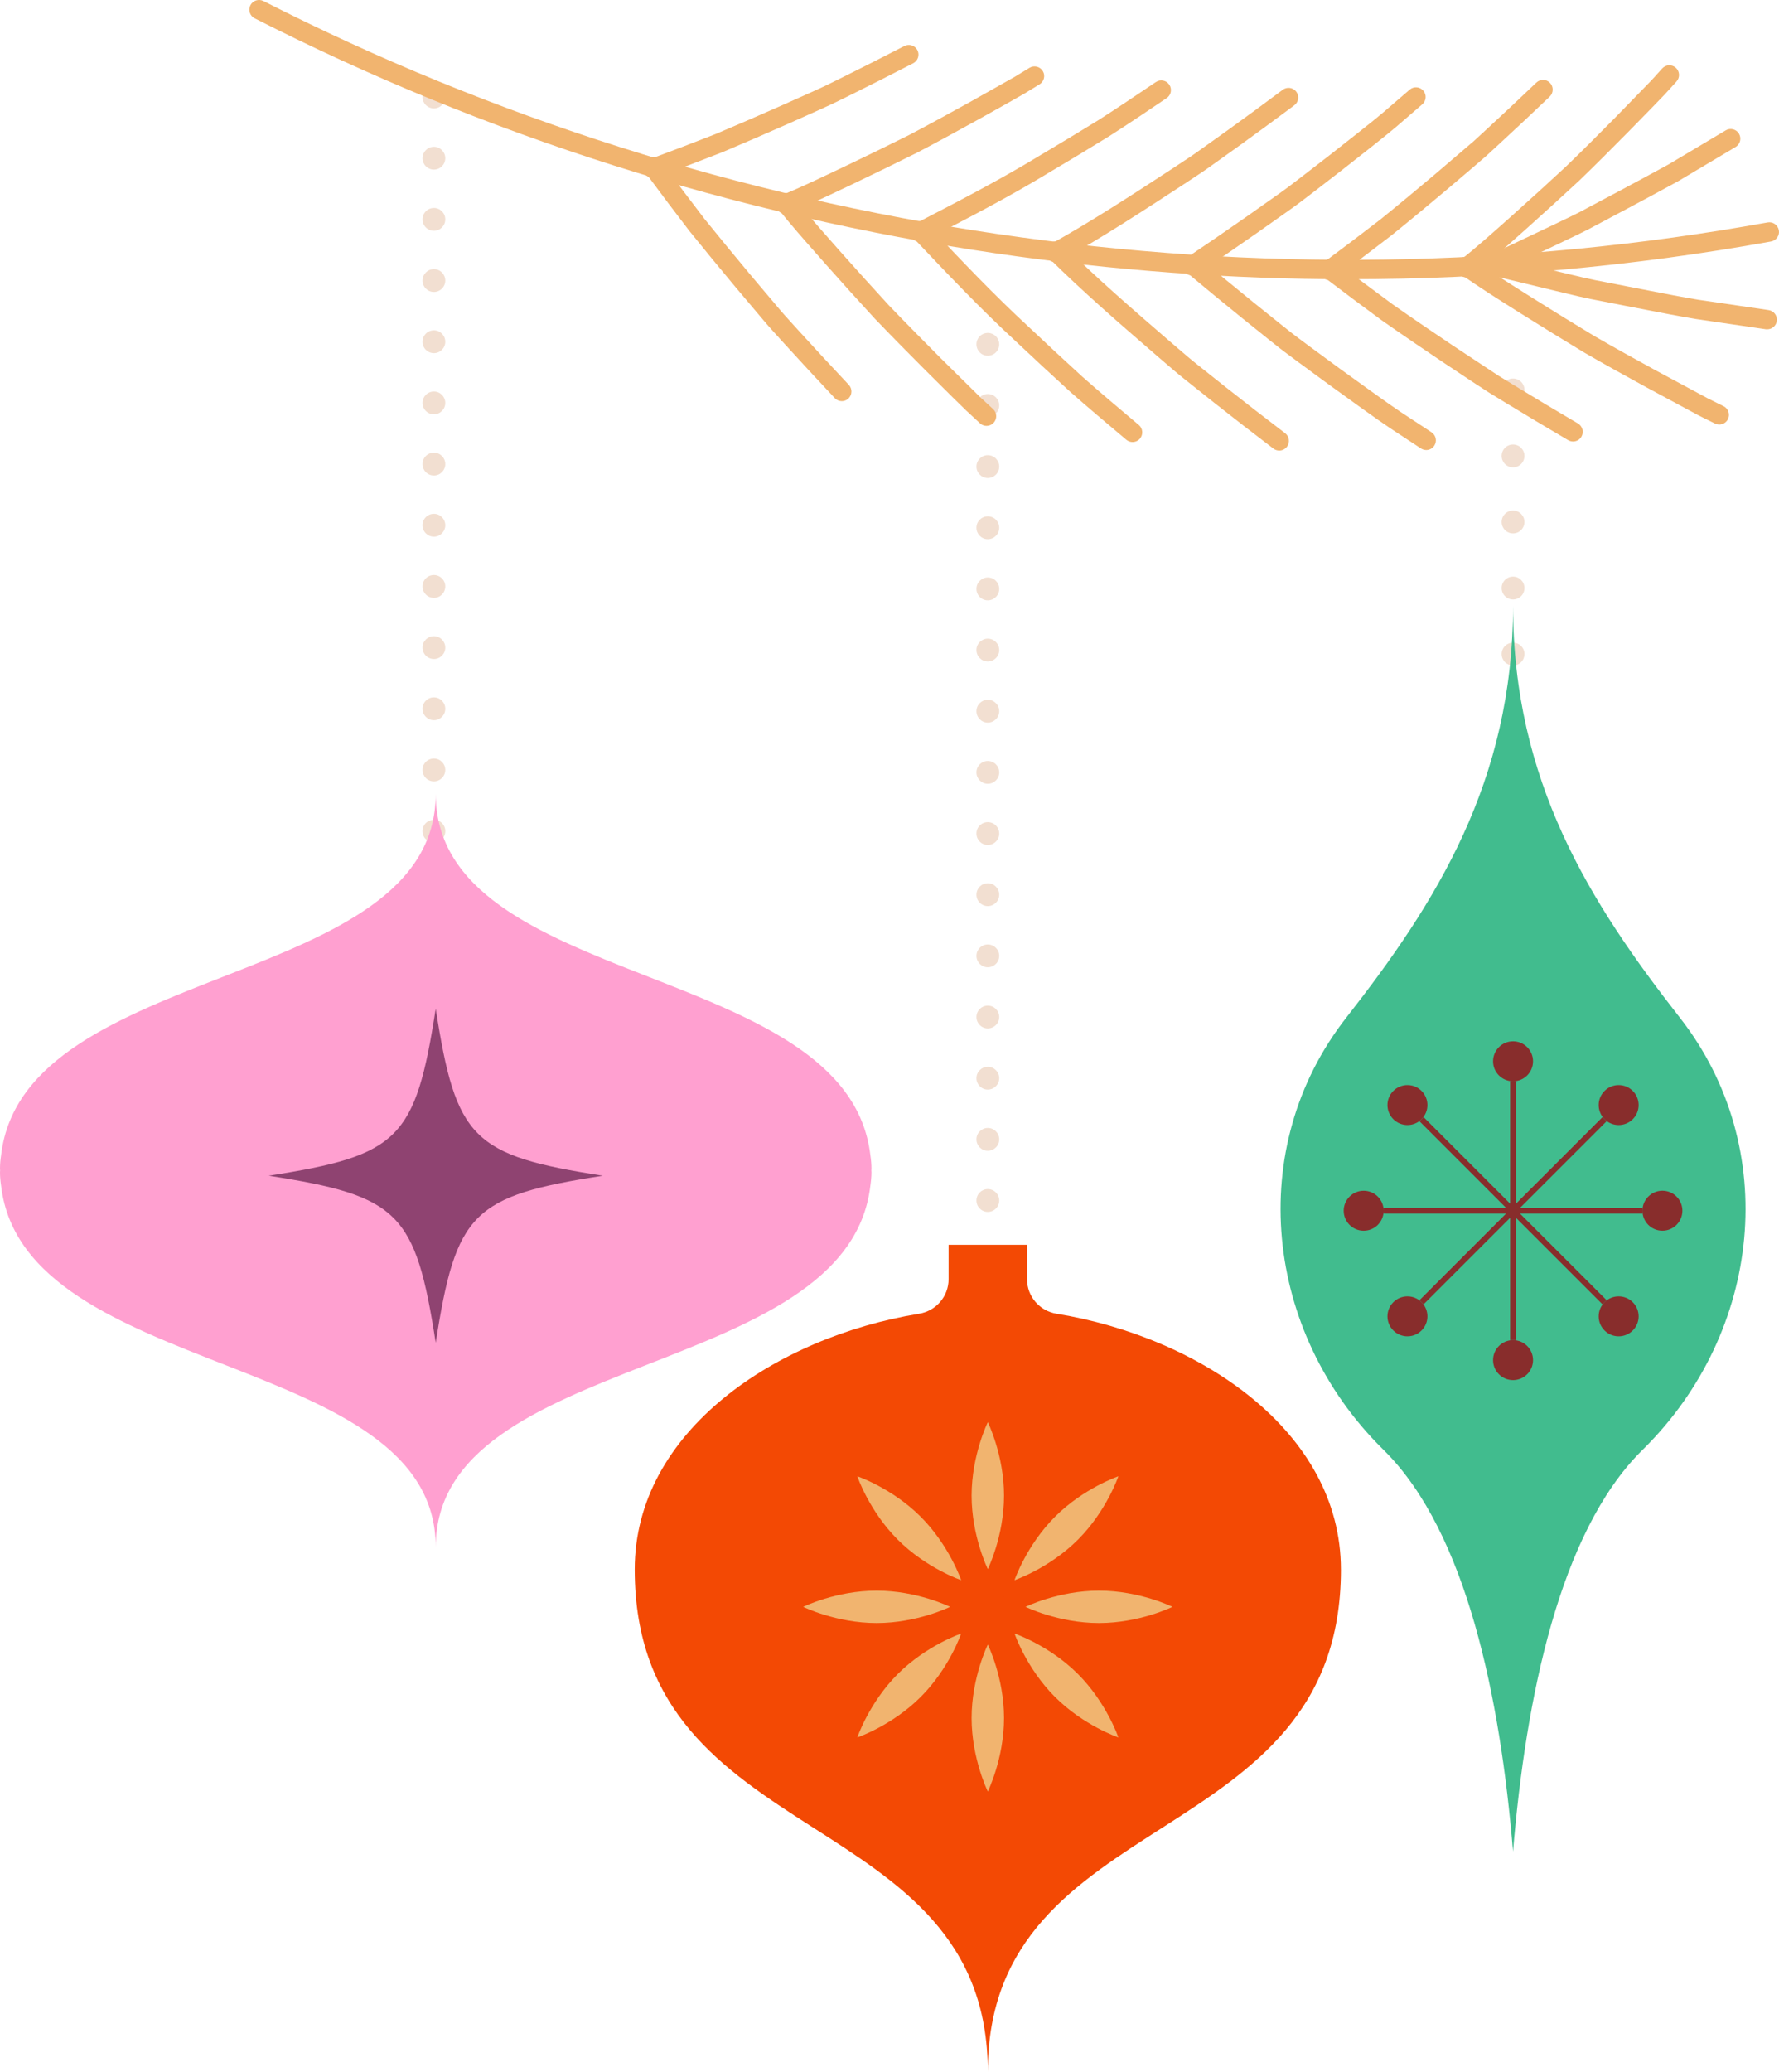 <svg xmlns="http://www.w3.org/2000/svg" width="927.57" height="1080" viewBox="0 0 927.57 1080"><g id="a"/><g id="b"><g id="c"><g id="d"><g><g><g><g><g><path d="M515.05 663.62c-1.57.0-3.1-.65-4.19-1.76-1.11-1.09-1.74-2.62-1.74-4.19s.62-3.1 1.71-4.21c.28-.28.58-.51.93-.74.32-.21.65-.39 1.02-.53.37-.16.74-.28 1.11-.35 1.95-.39 4.01.25 5.38 1.62.28.28.51.58.74.9.21.32.39.67.53 1.04.16.35.28.72.35 1.11.07.37.12.76.12 1.16.0 1.55-.63 3.1-1.74 4.19-1.11 1.11-2.64 1.76-4.22 1.76z" fill="#f2dfd1"/><path d="M509.12 625.79c0-3.29 2.64-5.95 5.93-5.95h0c3.29.0 5.95 2.67 5.95 5.95h0c0 3.29-2.67 5.93-5.95 5.93h0c-3.29.0-5.93-2.64-5.93-5.93zm0-31.88c0-3.29 2.64-5.95 5.93-5.95h0c3.29.0 5.95 2.67 5.95 5.95h0c0 3.29-2.67 5.95-5.95 5.95h0c-3.29.0-5.93-2.67-5.93-5.95zm0-31.88c0-3.29 2.64-5.95 5.93-5.95h0c3.29.0 5.95 2.67 5.95 5.95h0c0 3.26-2.67 5.93-5.95 5.93h0c-3.29.0-5.93-2.67-5.93-5.93zm0-31.88c0-3.29 2.64-5.95 5.93-5.95h0c3.29.0 5.95 2.66 5.95 5.95h0c0 3.27-2.67 5.93-5.95 5.93h0c-3.29.0-5.93-2.67-5.93-5.93zm0-31.9c0-3.27 2.64-5.93 5.93-5.93h0c3.29.0 5.95 2.67 5.95 5.93h0c0 3.29-2.67 5.95-5.95 5.95h0c-3.29.0-5.93-2.67-5.93-5.95zm0-31.86c0-3.29 2.64-5.98 5.93-5.98h0c3.29.0 5.95 2.69 5.95 5.98h0c0 3.27-2.67 5.93-5.95 5.93h0c-3.29.0-5.93-2.66-5.93-5.93zm0-31.88c0-3.31 2.64-5.95 5.93-5.95h0c3.29.0 5.95 2.64 5.95 5.95h0c0 3.27-2.67 5.95-5.95 5.95h0c-3.29.0-5.93-2.69-5.93-5.95zm0-31.88c0-3.29 2.64-5.95 5.93-5.95h0c3.29.0 5.95 2.66 5.95 5.95h0c0 3.27-2.67 5.93-5.95 5.93h0c-3.29.0-5.93-2.67-5.93-5.93zm0-31.9c0-3.29 2.64-5.95 5.93-5.95h0c3.29.0 5.95 2.67 5.95 5.95h0c0 3.29-2.67 5.95-5.95 5.95h0c-3.29.0-5.93-2.67-5.93-5.95zm0-31.88c0-3.29 2.64-5.93 5.93-5.93h0c3.29.0 5.95 2.64 5.95 5.93h0c0 3.29-2.67 5.95-5.95 5.95h0c-3.29.0-5.93-2.66-5.93-5.95zm0-31.88c0-3.29 2.64-5.95 5.93-5.95h0c3.29.0 5.95 2.66 5.95 5.95h0c0 3.29-2.67 5.95-5.95 5.95h0c-3.29.0-5.93-2.66-5.93-5.95zm0-31.88c0-3.29 2.64-5.95 5.93-5.95h0c3.29.0 5.95 2.66 5.95 5.95h0c0 3.29-2.67 5.95-5.95 5.95h0c-3.29.0-5.93-2.67-5.93-5.95zm0-31.88c0-3.27 2.64-5.95 5.93-5.95h0c3.29.0 5.95 2.69 5.95 5.95h0c0 3.29-2.67 5.95-5.95 5.95h0c-3.29.0-5.93-2.67-5.93-5.95zm0-31.88c0-3.29 2.64-5.95 5.93-5.95h0c3.29.0 5.95 2.67 5.95 5.95h0c0 3.29-2.67 5.95-5.95 5.95h0c-3.29.0-5.93-2.66-5.93-5.95z" fill="#f2dfd1"/><path d="M515.05 185.43c-1.57.0-3.1-.62-4.19-1.74-1.11-1.11-1.74-2.64-1.74-4.21s.62-3.11 1.71-4.19c1.39-1.39 3.45-2.02 5.37-1.64.39.09.76.21 1.11.35.37.16.72.35 1.04.55.32.21.62.46.9.74.28.26.51.58.74.9.21.33.39.67.53 1.02.16.37.28.74.35 1.11.07.39.12.79.12 1.16.0 1.57-.63 3.1-1.74 4.21-1.11 1.11-2.64 1.74-4.22 1.74z" fill="#f2dfd1"/></g><path d="M699.16 818.14c0 147.84-184.11 121.93-184.11 261.86.0-139.93-184.11-114.02-184.11-261.86.0-72.37 74.01-121.22 148.24-133.33 8.88-1.45 15.42-9.04 15.42-18.04v-17.89h40.89v17.89c0 9 6.54 16.6 15.42 18.04 74.23 12.1 148.24 60.96 148.24 133.33z" fill="#f34904"/></g><g><g><g><path d="M457.08 846.04c21.15.0 38.3-8.45 38.3-8.45.0.0-17.15-8.45-38.3-8.45s-38.3 8.45-38.3 8.45c0 0 17.15 8.45 38.3 8.45z" fill="#f1b46f"/><path d="M573.02 846.04c21.15.0 38.3-8.45 38.3-8.45.0.0-17.15-8.45-38.3-8.45s-38.3 8.45-38.3 8.45c0 0 17.15 8.45 38.3 8.45z" fill="#f1b46f"/></g><g><path d="M506.6 779.62c0 21.15 8.45 38.3 8.45 38.3.0.0 8.45-17.15 8.45-38.3s-8.45-38.3-8.45-38.3c0 0-8.45 17.15-8.45 38.3z" fill="#f1b46f"/><path d="M506.6 895.56c0 21.15 8.45 38.3 8.45 38.3.0.0 8.45-17.15 8.45-38.3s-8.45-38.3-8.45-38.3c0 0-8.45 17.15-8.45 38.3z" fill="#f1b46f"/></g><g><path d="M468.09 802.58c14.96 14.96 33.06 21.1 33.06 21.1.0.0-6.15-18.1-21.1-33.06-14.96-14.96-33.06-21.1-33.06-21.1.0.0 6.15 18.1 21.1 33.06z" fill="#f1b46f"/><path d="M550.07 884.56c14.96 14.96 33.06 21.1 33.06 21.1.0.0-6.15-18.1-21.1-33.06-14.96-14.96-33.06-21.1-33.06-21.1.0.0 6.15 18.1 21.1 33.06z" fill="#f1b46f"/></g><g><path d="M550.07 790.63c-14.96 14.96-21.1 33.06-21.1 33.06.0.0 18.1-6.15 33.06-21.1 14.96-14.96 21.1-33.06 21.1-33.06.0.0-18.1 6.15-33.06 21.1z" fill="#f1b46f"/><path d="M468.09 872.61c-14.96 14.96-21.1 33.06-21.1 33.06.0.0 18.1-6.15 33.06-21.1 14.96-14.96 21.1-33.06 21.1-33.06.0.0-18.1 6.15-33.06 21.1z" fill="#f1b46f"/></g></g><circle cx="515.05" cy="837.59" r="9.78" fill="#f34904"/></g></g><g><g><path d="M226.24 439.2c-1.57.0-3.1-.65-4.21-1.76-1.11-1.09-1.74-2.62-1.74-4.19s.62-3.1 1.74-4.21c2.2-2.2 6.21-2.2 8.41.0 1.11 1.11 1.74 2.64 1.74 4.21s-.63 3.11-1.74 4.19c-1.11 1.11-2.64 1.76-4.19 1.76z" fill="#f2dfd1"/><path d="M220.29 401.35c0-3.29 2.66-5.95 5.95-5.95h0c3.27.0 5.93 2.67 5.93 5.95h0c0 3.29-2.67 5.95-5.93 5.95h0c-3.29.0-5.95-2.67-5.95-5.95zm0-31.88c0-3.29 2.66-5.95 5.95-5.95h0c3.27.0 5.93 2.67 5.93 5.95h0c0 3.27-2.67 5.95-5.93 5.95h0c-3.29.0-5.95-2.69-5.95-5.95zm0-31.9c0-3.27 2.66-5.95 5.95-5.95h0c3.27.0 5.93 2.69 5.93 5.95h0c0 3.29-2.67 5.95-5.93 5.95h0c-3.29.0-5.95-2.67-5.95-5.95zm0-31.88c0-3.29 2.66-5.95 5.95-5.95h0c3.27.0 5.93 2.67 5.93 5.95h0c0 3.29-2.67 5.95-5.93 5.95h0c-3.29.0-5.95-2.67-5.95-5.95zm0-31.9c0-3.29 2.66-5.95 5.95-5.95h0c3.27.0 5.93 2.66 5.93 5.95h0c0 3.29-2.67 5.95-5.93 5.95h0c-3.29.0-5.95-2.66-5.95-5.95zm0-31.88c0-3.29 2.66-5.95 5.95-5.95h0c3.27.0 5.93 2.66 5.93 5.95h0c0 3.29-2.67 5.95-5.93 5.95h0c-3.29.0-5.95-2.67-5.95-5.95zm0-31.9c0-3.27 2.66-5.93 5.95-5.93h0c3.27.0 5.93 2.67 5.93 5.93h0c0 3.29-2.67 5.95-5.93 5.95h0c-3.29.0-5.95-2.67-5.95-5.95zm0-31.88c0-3.29 2.66-5.95 5.95-5.95h0c3.27.0 5.93 2.67 5.93 5.95h0c0 3.29-2.67 5.95-5.93 5.95h0c-3.29.0-5.95-2.66-5.95-5.95zm0-31.88c0-3.29 2.66-5.98 5.95-5.98h0c3.27.0 5.93 2.69 5.93 5.98h0c0 3.27-2.67 5.93-5.93 5.93h0c-3.29.0-5.95-2.67-5.95-5.93zm0-31.9c0-3.29 2.66-5.95 5.95-5.95h0c3.27.0 5.93 2.67 5.93 5.95h0c0 3.29-2.67 5.95-5.93 5.95h0c-3.29.0-5.95-2.67-5.95-5.95zm0-31.9c0-3.26 2.66-5.93 5.95-5.93h0c3.27.0 5.93 2.67 5.93 5.93h0c0 3.29-2.67 5.95-5.93 5.95h0c-3.29.0-5.95-2.67-5.95-5.95z" fill="#f2dfd1"/><path d="M226.24 56.52c-1.57.0-3.1-.65-4.21-1.76-.28-.26-.53-.58-.74-.9-.21-.32-.39-.65-.56-1.02-.14-.35-.25-.74-.32-1.11-.09-.37-.12-.76-.12-1.16s.02-.79.12-1.16c.07-.39.19-.76.32-1.11.16-.37.35-.72.56-1.04.21-.33.46-.63.74-.9 2.22-2.22 6.19-2.22 8.41.0.28.28.53.58.74.9.21.32.4.67.56 1.04.14.35.26.72.33 1.11.09.37.12.76.12 1.16s-.02.79-.12 1.16c-.07.37-.19.76-.33 1.11-.16.37-.35.69-.56 1.02-.21.33-.46.65-.74.9-1.11 1.11-2.64 1.76-4.19 1.76z" fill="#f2dfd1"/></g><g><path d="M0 609.18c0-2.4.23-4.75.58-7.09 11.96-101.37 226.61-85.84 226.61-188.3.0 102.46 214.64 86.93 226.61 188.3.35 2.33.58 4.69.58 7.09.0.33-.06.62-.06.94.0.32.06.62.06.94.0 2.4-.24 4.75-.58 7.09-11.96 101.37-226.61 85.84-226.61 188.3.0-102.46-214.64-86.93-226.61-188.3-.35-2.33-.58-4.69-.58-7.09.0-.33.06-.62.06-.94.0-.32-.06-.62-.06-.94z" fill="#ffa0d0"/><path d="M140.11 612.87c67.96 10.56 76.52 19.11 87.08 87.08 10.56-67.96 19.11-76.52 87.08-87.08-67.96-10.56-76.52-19.11-87.08-87.08-10.56 67.96-19.11 76.52-87.08 87.08z" fill="#8f4371"/></g></g></g><g><g><g><path d="M788.91 346.9c-.39.0-.79-.05-1.18-.12-.37-.07-.74-.19-1.11-.35-.35-.14-.69-.32-1.02-.53-.32-.23-.63-.46-.9-.74-.28-.28-.53-.58-.74-.9-.21-.33-.39-.67-.56-1.04-.14-.35-.26-.72-.32-1.11-.09-.37-.12-.76-.12-1.16.0-1.55.62-3.1 1.74-4.21.28-.26.58-.51.9-.74.32-.21.67-.39 1.02-.53.37-.16.74-.28 1.11-.35 1.95-.37 4.01.25 5.38 1.62 1.11 1.11 1.76 2.66 1.76 4.21.0.39-.05.79-.12 1.16-.09.39-.21.76-.35 1.11-.14.37-.32.72-.56 1.04-.21.32-.46.62-.74.9-1.09 1.11-2.64 1.74-4.19 1.74z" fill="#f2dfd1"/><path d="M782.95 306.52c0-3.29 2.66-5.95 5.95-5.95h0c3.29.0 5.95 2.67 5.95 5.95h0c0 3.29-2.67 5.95-5.95 5.95h0c-3.29.0-5.95-2.66-5.95-5.95zm0-34.43c0-3.29 2.66-5.95 5.95-5.95h0c3.29.0 5.95 2.67 5.95 5.95h0c0 3.29-2.67 5.95-5.95 5.95h0c-3.29.0-5.95-2.67-5.95-5.95zm0-34.43c0-3.29 2.66-5.95 5.95-5.95h0c3.29.0 5.95 2.66 5.95 5.95h0c0 3.29-2.67 5.95-5.95 5.95h0c-3.29.0-5.95-2.67-5.95-5.95z" fill="#f2dfd1"/><path d="M788.91 209.19c-.39.0-.79-.02-1.18-.12-.37-.07-.74-.19-1.11-.32-.35-.16-.69-.35-1.02-.56s-.63-.46-.9-.74c-1.11-1.11-1.74-2.64-1.74-4.21s.62-3.08 1.74-4.19c.28-.28.58-.53.9-.74.32-.21.67-.39 1.02-.56.37-.14.74-.26 1.11-.35 1.95-.37 4.01.26 5.38 1.64 1.11 1.11 1.76 2.64 1.76 4.19s-.65 3.1-1.76 4.21c-1.09 1.11-2.64 1.74-4.19 1.74z" fill="#f2dfd1"/></g><path d="M788.9 965.1c6.67-80.4 24.31-166.13 66.87-208.69.4-.4.81-.81 1.22-1.21 61.41-60.81 72.09-156.69 18.85-224.77-46.75-59.78-86.94-123.22-86.94-214.72.0 91.5-40.19 154.95-86.94 214.73-53.24 68.08-42.56 163.96 18.85 224.77.4.4.81.8 1.21 1.21 42.56 42.56 60.21 128.3 66.87 208.69z" fill="#41bc8e"/></g><g><path d="M788.9 698.56c-5.75.0-10.42 4.66-10.42 10.42s4.66 10.42 10.42 10.42 10.42-4.66 10.42-10.42-4.66-10.42-10.42-10.42z" fill="#882d2c"/><path d="M866.78 620.68c-5.75.0-10.42 4.66-10.42 10.42s4.66 10.42 10.42 10.42 10.42-4.66 10.42-10.42-4.66-10.42-10.42-10.42z" fill="#882d2c"/><path d="M837.68 584.47l-2.15-2.15-45.11 45.11v-63.8h-1.51c5.75.0 10.41-4.66 10.41-10.42s-4.66-10.42-10.42-10.42-10.42 4.66-10.42 10.42 4.66 10.41 10.41 10.42h-1.51v63.8l-45.11-45.11-2.15 2.15 45.11 45.12h-63.8v1.51c0-5.75-4.66-10.41-10.41-10.41s-10.42 4.66-10.42 10.42 4.66 10.42 10.42 10.42 10.41-4.66 10.41-10.41v1.51h63.8l-45.11 45.11 2.15 2.15 45.11-45.11v63.8h3.03v-63.8l45.11 45.11 2.15-2.15-45.11-45.11h63.8v-3.03h-63.8l45.11-45.12z" fill="#882d2c"/><path d="M851.33 583.39c4.07-4.07 4.07-10.66.0-14.73-4.07-4.07-10.66-4.07-14.73.0-4.07 4.07-4.07 10.66.0 14.73 4.07 4.07 10.66 4.07 14.73.0z" fill="#882d2c"/><path d="M726.47 678.8c-4.07 4.07-4.07 10.66.0 14.73 4.07 4.07 10.66 4.07 14.73.0 4.07-4.07 4.07-10.66.0-14.73-4.07-4.07-10.66-4.07-14.73.0z" fill="#882d2c"/><path d="M836.6 678.8c-4.07 4.07-4.07 10.66.0 14.73 4.07 4.07 10.66 4.07 14.73.0 4.07-4.07 4.07-10.66.0-14.73-4.07-4.07-10.66-4.07-14.73.0z" fill="#882d2c"/><path d="M741.2 583.39c4.07-4.07 4.07-10.66.0-14.73-4.07-4.07-10.66-4.07-14.73.0-4.07 4.07-4.07 10.66.0 14.73 4.07 4.07 10.66 4.07 14.73.0z" fill="#882d2c"/></g></g><g><path d="M703.4 145.55c-61.43.0-123.13-4.52-184.76-13.58C382.83 111.95 253 70.76 132.76 9.54c-2.48-1.26-3.47-4.3-2.21-6.79 1.26-2.48 4.3-3.47 6.79-2.21 119.26 60.72 248.04 101.58 382.77 121.44 134.72 19.8 269.82 17.76 401.52-6.03 2.73-.49 5.36 1.32 5.86 4.07.5 2.74-1.33 5.36-4.07 5.86-72.53 13.1-146.09 19.66-220.03 19.66z" fill="#f1b46f"/><g><path d="M590.52 230.42c-1.15.0-2.3-.39-3.25-1.18l-1.25-1.06c-9.78-8.23-19.01-16-28.28-24.19-9.63-8.79-19.16-17.63-28.38-26.33-18.17-16.75-35.42-34.95-52.1-52.56l-1.24-1.31c-1.92-2.02-1.83-5.21.19-7.13 2.02-1.92 5.21-1.83 7.13.19l1.24 1.31c16.56 17.48 33.69 35.56 51.66 52.12 9.23 8.71 18.71 17.51 28.24 26.21 9.11 8.05 18.3 15.79 28.03 23.98l1.26 1.05c2.13 1.79 2.4 4.98.61 7.11-1 1.18-2.43 1.79-3.86 1.79z" fill="#f1b46f"/><path d="M514.4 222c-1.22.0-2.45-.44-3.42-1.34l-7.11-6.57-7.11-6.96-13.83-13.73c-8.06-8.08-17.54-17.64-26.91-27.42-8.69-9.46-17.31-19-25.69-28.45l-4.56-5.17c-6.65-7.53-13.54-15.32-20.05-23.51-1.73-2.18-1.37-5.35.81-7.09 2.18-1.73 5.35-1.37 7.09.81 6.35 7.99 12.84 15.33 19.71 23.11l4.56 5.17c8.33 9.38 16.91 18.89 25.49 28.23 9.23 9.63 18.67 19.15 26.67 27.18l20.76 20.52 7 6.47c2.05 1.89 2.17 5.08.28 7.13-.99 1.07-2.35 1.62-3.71 1.62z" fill="#f1b46f"/><path d="M438.92 209.11c-1.34.0-2.68-.53-3.67-1.59-9.07-9.63-17.96-19.24-26.45-28.56l-6.44-7.1c-1.5-1.66-2.99-3.4-4.46-5.14l-14.38-17.03c-8.25-9.87-16.36-19.73-24.11-29.33-7.2-9.36-14.64-19.25-22.83-30.31-1.66-2.24-1.19-5.4 1.05-7.05s5.4-1.19 7.05 1.05c8.15 11.01 15.55 20.84 22.64 30.06 7.64 9.46 15.71 19.28 23.91 29.09l14.35 16.99c1.4 1.65 2.81 3.31 4.24 4.89l6.43 7.1c8.44 9.27 17.3 18.84 26.32 28.43 1.91 2.03 1.81 5.22-.21 7.13-.97.92-2.22 1.37-3.46 1.37z" fill="#f1b46f"/><path d="M666.99 234.87c-1.06.0-2.14-.34-3.05-1.03-10.42-7.93-20.81-15.98-30.87-23.92l-15.02-11.95c-3.53-2.78-7.05-5.81-10.45-8.74-1.46-1.26-2.92-2.52-4.37-3.75-19.72-17.04-38.31-33.11-56.36-50.99-1.98-1.96-1.99-5.15-.03-7.13 1.96-1.98 5.15-1.99 7.13-.03 17.8 17.64 36.27 33.6 55.82 50.49 1.44 1.22 2.92 2.49 4.4 3.77 3.32 2.86 6.75 5.81 10.12 8.47l15.03 11.95c10 7.89 20.35 15.9 30.72 23.8 2.22 1.69 2.65 4.85.96 7.07-.99 1.3-2.5 1.99-4.02 1.99z" fill="#f1b46f"/><path d="M743.63 234.59c-.95.0-1.91-.27-2.77-.83l-16.19-10.66c-3.97-2.65-7.91-5.47-11.73-8.19-1.45-1.04-2.9-2.07-4.34-3.1-10.4-7.44-20.88-15.07-31.15-22.67l-7.61-5.66c-1.71-1.27-3.4-2.62-5.09-3.97-.84-.67-1.69-1.35-2.53-2l-14.89-11.96c-9.59-7.76-19.33-15.78-28.97-23.86-2.14-1.79-2.42-4.97-.63-7.1 1.79-2.14 4.97-2.42 7.1-.63 9.6 8.04 19.3 16.03 28.83 23.74l14.83 11.91c.82.64 1.68 1.33 2.55 2.02 1.61 1.28 3.22 2.57 4.83 3.77l7.59 5.65c10.21 7.57 20.64 15.15 30.98 22.55 1.44 1.02 2.9 2.06 4.36 3.11 3.75 2.68 7.62 5.45 11.43 7.99l16.17 10.64c2.33 1.53 2.97 4.66 1.44 6.99-.97 1.47-2.58 2.27-4.22 2.27z" fill="#f1b46f"/><path d="M820.18 230.13c-.87.0-1.74-.22-2.55-.69-11.18-6.56-22.42-13.28-33.42-19.99l-8.18-5.01-8.24-5.38-16.06-10.67c-9.36-6.29-20.39-13.75-31.36-21.46-10.1-7.42-20.29-15.04-30.36-22.71-2.21-1.69-2.64-4.85-.96-7.07 1.69-2.21 4.85-2.64 7.07-.96 10.02 7.64 20.17 15.22 30.13 22.55 10.81 7.59 21.79 15.01 31.09 21.26l24.09 15.92 8.05 4.93c10.94 6.67 22.14 13.37 33.26 19.9 2.4 1.41 3.21 4.5 1.8 6.9-.94 1.6-2.62 2.49-4.36 2.49z" fill="#f1b46f"/><path d="M896.42 221.29c-.75.0-1.51-.17-2.23-.52l-2.61-1.28c-2.06-1.01-4.12-2.01-6.17-3.08l-26.86-14.45c-11.25-6.17-21.88-12-32.61-18.24-10.88-6.57-21.83-13.32-32.63-20.09l-2.87-1.81c-9.48-5.97-19.29-12.14-28.79-18.87-2.27-1.61-2.81-4.76-1.2-7.03 1.61-2.27 4.76-2.81 7.03-1.2 9.28 6.57 18.54 12.4 28.34 18.57l2.87 1.81c10.73 6.73 21.64 13.45 32.4 19.95 10.55 6.13 21.12 11.93 32.31 18.07l26.7 14.36c1.94 1 3.92 1.97 5.91 2.95l2.65 1.3c2.5 1.24 3.52 4.26 2.29 6.76-.88 1.78-2.67 2.81-4.53 2.81z" fill="#f1b46f"/></g><g><path d="M621.55 143.58c-1.62.0-3.21-.78-4.19-2.23-1.55-2.31-.94-5.45 1.37-7 10.15-6.83 20.48-13.91 30.7-21.05l17.3-12.22c1.64-1.17 3.28-2.33 4.92-3.57l7.33-5.59c9.36-7.16 18.98-14.66 28.59-22.29 1.34-1.08 2.7-2.16 4.06-3.24 3.36-2.67 6.54-5.19 9.74-7.91l13.63-11.74c2.11-1.82 5.29-1.58 7.11.53 1.82 2.11 1.58 5.3-.53 7.11l-13.65 11.76c-3.35 2.85-6.74 5.55-10.02 8.15-1.34 1.07-2.69 2.14-4.04 3.22-9.68 7.68-19.35 15.22-28.76 22.42l-7.34 5.6c-1.73 1.31-3.46 2.54-5.19 3.77l-17.35 12.25c-10.29 7.19-20.67 14.31-30.86 21.17-.86.58-1.84.86-2.81.86z" fill="#f1b46f"/><path d="M693.06 145.97c-1.54.0-3.06-.7-4.05-2.04-1.66-2.24-1.2-5.4 1.04-7.06 9.95-7.4 19.86-14.9 29.45-22.29 10.08-8.12 19.95-16.38 28.26-23.37l20.57-17.57 6.6-6.07c8.65-7.96 17.44-16.21 26.12-24.51 2.01-1.92 5.21-1.86 7.13.16 1.92 2.01 1.85 5.21-.16 7.13-8.73 8.34-17.56 16.63-26.26 24.64l-6.72 6.18-6.92 5.98-13.84 11.76c-8.38 7.04-18.3 15.33-28.53 23.59-9.73 7.5-19.69 15.03-29.68 22.46-.9.67-1.96 1-3 1z" fill="#f1b46f"/><path d="M764.6 144.6c-1.48.0-2.95-.65-3.94-1.9-1.74-2.17-1.38-5.35.79-7.09 8.64-6.9 17.21-14.55 25.51-21.95l2.45-2.19c9.01-8.06 18.1-16.33 26.99-24.58 8.56-8.21 17.07-16.8 25.3-25.11l19.03-19.55c1.33-1.4 2.67-2.9 4-4.39l1.94-2.15c1.87-2.06 5.06-2.22 7.12-.35 2.06 1.87 2.22 5.06.35 7.12l-1.9 2.11c-1.4 1.56-2.8 3.12-4.22 4.62l-6.19 6.42-12.97 13.26c-8.27 8.35-16.83 16.99-25.55 25.36-9 8.34-18.13 16.65-27.19 24.76l-2.46 2.19c-8.4 7.49-17.08 15.23-25.93 22.3-.93.74-2.04 1.1-3.14 1.1z" fill="#f1b46f"/><path d="M550.32 136.69c-1.77.0-3.49-.93-4.41-2.59-1.36-2.43-.49-5.5 1.95-6.86 21.57-12.04 42.37-25.61 62.48-38.74 1.56-1.04 3.16-2.09 4.75-3.13 3.49-2.29 6.79-4.44 10.12-6.85l14.85-10.6c9.43-6.79 19.12-13.9 28.77-21.12 2.23-1.67 5.39-1.21 7.06 1.02 1.67 2.23 1.21 5.39-1.02 7.06-9.71 7.25-19.44 14.4-28.93 21.24l-14.84 10.6c-3.5 2.52-7.05 4.85-10.48 7.1-1.57 1.02-3.14 2.05-4.71 3.1-20.3 13.25-41.25 26.92-63.13 39.13-.78.43-1.62.64-2.45.64z" fill="#f1b46f"/><path d="M479.55 126.09c-1.83.0-3.59-.99-4.48-2.72-1.28-2.48-.32-5.52 2.16-6.8l1.94-1.01c21.78-11.28 42.35-21.94 62.65-34.28 10.21-6.05 20.62-12.33 30.97-18.7 9.86-6.29 19.74-12.97 29.31-19.42l.57-.38c2.31-1.56 5.44-.95 7 1.36 1.56 2.31.95 5.44-1.36 7l-.57.38c-9.61 6.49-19.55 13.2-29.59 19.6-10.47 6.45-20.93 12.76-31.14 18.81-20.55 12.49-41.26 23.22-63.2 34.59l-1.94 1c-.74.38-1.54.57-2.32.57z" fill="#f1b46f"/><path d="M409.51 111.47c-1.99.0-3.87-1.18-4.67-3.13-1.06-2.58.17-5.52 2.75-6.58 9.19-3.77 18.54-8.22 27.59-12.51l6.03-2.86c11.18-5.34 22.22-10.73 32.8-16.01 11.41-6 22.53-12.11 31.88-17.28l23.32-13.13 7.57-4.62c2.38-1.45 5.48-.69 6.93 1.68 1.45 2.38.7 5.48-1.68 6.93l-7.7 4.7-7.86 4.48-15.68 8.78c-9.43 5.21-20.6 11.34-32.19 17.44-10.72 5.35-21.82 10.76-33.07 16.14l-6.02 2.86c-9.17 4.36-18.65 8.86-28.08 12.73-.63.26-1.28.38-1.91.38z" fill="#f1b46f"/><path d="M340.43 92.8c-2.05.0-3.97-1.26-4.73-3.29-.97-2.61.36-5.52 2.97-6.49 12.7-4.73 23.99-9.04 34.49-13.17 10.81-4.56 22.18-9.47 33.68-14.55l16.53-7.39c.87-.4 1.8-.82 2.72-1.24 1.76-.8 3.52-1.59 5.29-2.46l8.18-4.03c10.79-5.35 21.55-10.8 31.98-16.19 2.48-1.28 5.52-.31 6.8 2.16 1.28 2.47.31 5.52-2.16 6.8-10.48 5.42-21.29 10.89-32.14 16.27l-8.19 4.03c-1.87.92-3.73 1.76-5.6 2.61-.9.41-1.8.81-2.7 1.23l-16.6 7.43c-11.57 5.11-22.99 10.05-33.97 14.68-10.68 4.2-22.02 8.53-34.78 13.28-.58.22-1.17.32-1.76.32z" fill="#f1b46f"/></g><path d="M921.43 171.68c-.24.0-.49-.02-.74-.05l-36.78-5.39c-8.8-1.48-17.55-3.18-26.02-4.83-3.52-.69-7.03-1.37-10.53-2.03l-17.97-3.51c-4.07-.81-8.12-1.79-12.05-2.74-1.99-.48-3.98-.96-5.96-1.42l-35.29-8.54c-2.08-.5-3.61-2.26-3.83-4.39-.22-2.12.93-4.16 2.86-5.07l32.46-15.38c1.73-.83 3.49-1.67 5.25-2.51 3.55-1.69 7.08-3.38 10.59-5.16l20.55-10.93c8.55-4.57 17.4-9.3 25.95-13.99l29.87-17.79c2.39-1.42 5.49-.64 6.91 1.76 1.42 2.39.64 5.49-1.76 6.91l-30.02 17.87c-8.75 4.81-17.62 9.55-26.2 14.13l-20.66 10.98c-3.67 1.86-7.28 3.58-10.9 5.31-1.74.83-3.48 1.66-5.23 2.5l-19.61 9.29 21.38 5.17c1.97.45 3.99.94 6.01 1.43 3.83.93 7.79 1.88 11.64 2.65l17.92 3.5c3.49.66 7.01 1.35 10.55 2.04 8.4 1.64 17.09 3.33 25.65 4.76l36.68 5.38c2.76.4 4.66 2.97 4.26 5.72-.37 2.51-2.52 4.31-4.98 4.31z" fill="#f1b46f"/></g></g></g></g></g></svg>